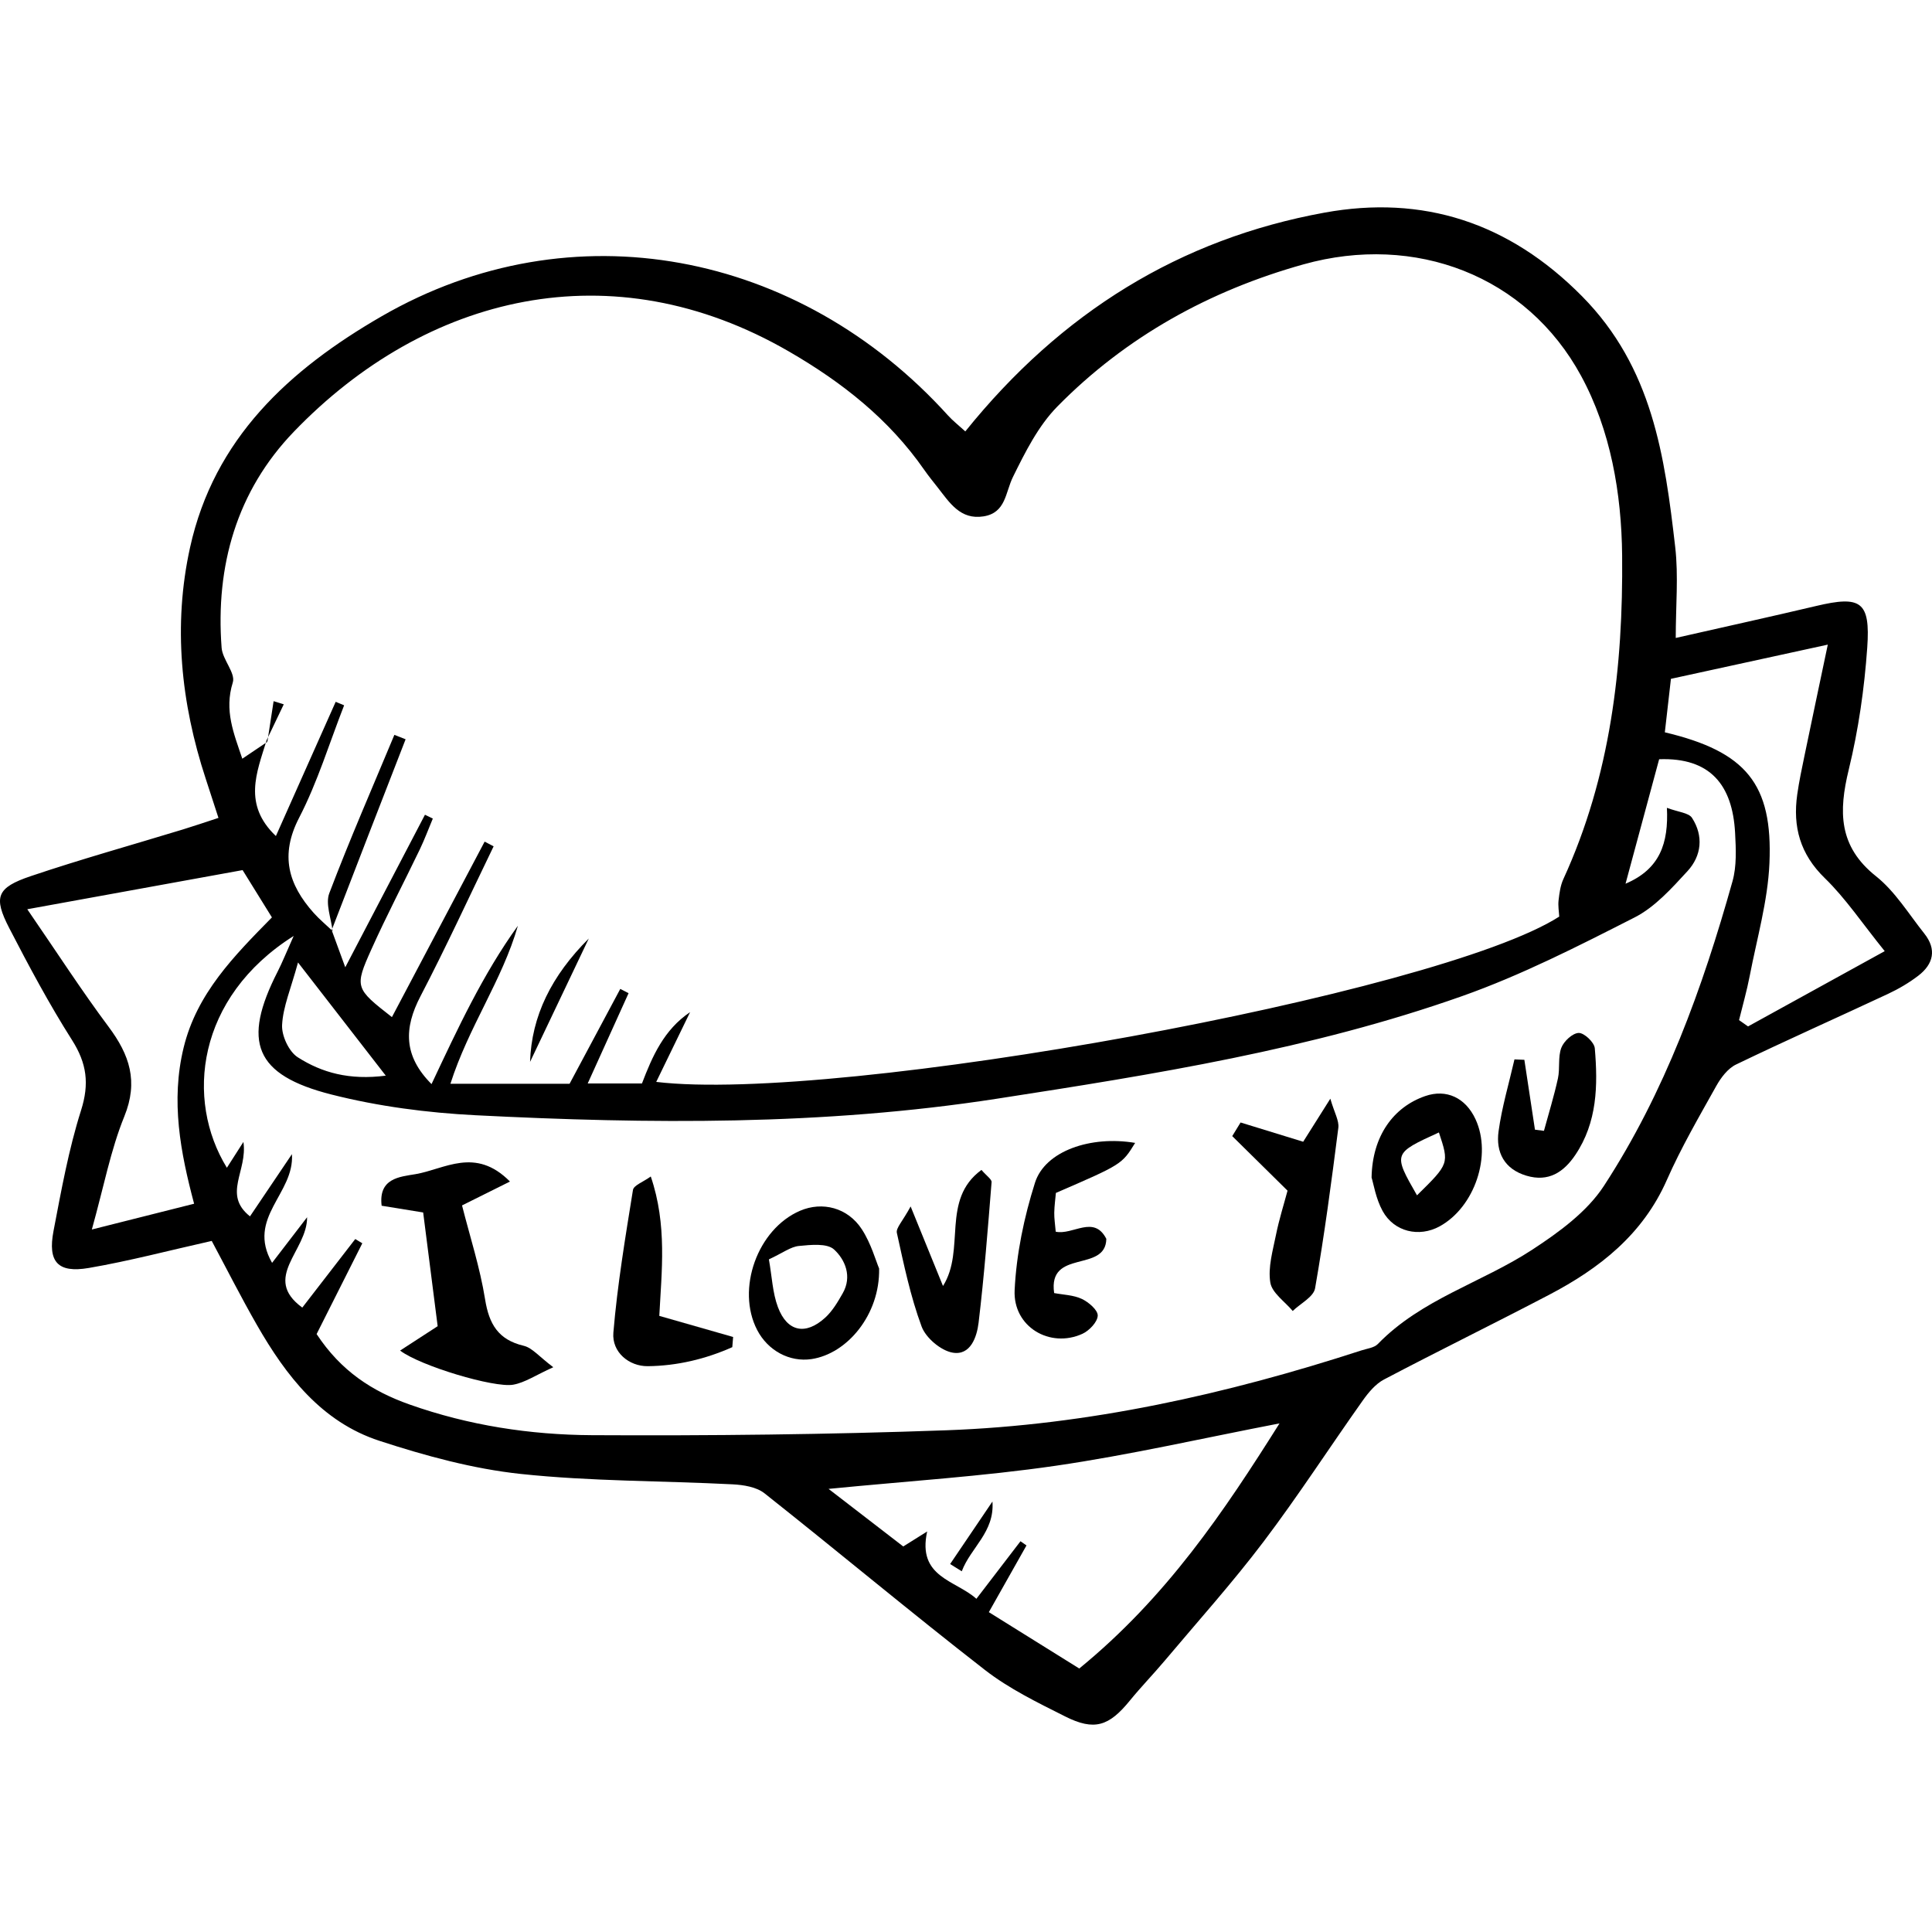 <?xml version='1.0' encoding='iso-8859-1'?>
<!DOCTYPE svg PUBLIC '-//W3C//DTD SVG 1.1//EN' 'http://www.w3.org/Graphics/SVG/1.1/DTD/svg11.dtd'>
<svg version="1.1" xmlns="http://www.w3.org/2000/svg" viewBox="0 0 473.334 473.334" xmlns:xlink="http://www.w3.org/1999/xlink" enable-background="new 0 0 473.334 473.334">
  <g>
    <path d="m236.499,105.692c23.508-29.201 52.648-47.158 87.99-53.596 24.005-4.373 45.145,2.31 63.108,20.487 17.259,17.465 20.263,39.186 22.826,61.454 0.817,7.097 0.128,14.367 0.128,22.26 12.002-2.725 23.244-5.197 34.445-7.844 10.89-2.574 13.267-1.13 12.472,10.211-0.703,10.025-2.15,20.118-4.526,29.874-2.497,10.257-2.546,18.808 6.665,26.13 4.7,3.737 8.016,9.244 11.84,14.045 3.087,3.876 2.248,7.485-1.475,10.337-2.278,1.745-4.819,3.233-7.422,4.452-12.394,5.802-24.904,11.36-37.229,17.303-2.007,0.968-3.697,3.207-4.836,5.248-4.228,7.573-8.617,15.109-12.108,23.029-5.901,13.387-16.499,21.679-28.892,28.163-13.413,7.019-27.013,13.682-40.411,20.727-2.084,1.096-3.818,3.199-5.225,5.182-8.151,11.499-15.813,23.361-24.312,34.592-7.608,10.053-16.062,19.466-24.188,29.124-2.787,3.312-5.815,6.424-8.547,9.779-5.106,6.268-8.681,7.473-15.836,3.878-6.764-3.399-13.727-6.782-19.657-11.389-18.218-14.152-35.921-28.967-54.014-43.285-1.97-1.559-5.149-2.061-7.811-2.197-17.301-0.885-34.702-0.712-51.894-2.544-11.711-1.247-23.377-4.445-34.626-8.113-14.185-4.626-22.894-15.944-30.039-28.414-3.927-6.854-7.495-13.916-11.053-20.562-10.525,2.36-20.246,4.935-30.118,6.626-7.602,1.302-10.097-1.485-8.639-9.088 1.902-9.919 3.7-19.936 6.743-29.531 2.072-6.533 1.404-11.52-2.208-17.208-5.611-8.833-10.562-18.111-15.374-27.417-3.948-7.634-3.101-9.932 5.247-12.75 12.306-4.154 24.837-7.642 37.265-11.435 2.69-0.821 5.351-1.736 8.734-2.838-1.185-3.643-2.145-6.618-3.12-9.589-6.095-18.565-8.047-37.592-3.839-56.666 5.888-26.691 24.259-43.545 46.958-56.65 46.548-26.874 102.292-15.986 138.748,24.321 1.16,1.282 2.547,2.356 4.23,3.894zm-155.023,122.396l-.184-.119c0.977,2.668 1.954,5.337 3.298,9.01 7.094-13.577 13.31-25.473 19.525-37.369 0.642,0.311 1.283,0.622 1.925,0.933-1.062,2.536-2.018,5.122-3.207,7.597-3.912,8.141-8.115,16.148-11.816,24.382-4.223,9.394-3.994,9.63 5.003,16.666 7.572-14.331 15.144-28.663 22.716-42.994 0.734,0.384 1.467,0.768 2.201,1.151-5.942,12.257-11.623,24.651-17.919,36.723-4.08,7.823-4.189,14.607 2.705,21.534 6.436-13.665 12.583-26.912 21.159-38.797-3.833,13.36-12.104,24.825-16.53,38.713 10.886,0 20.235,0 29.193,0 4.301-8.048 8.361-15.643 12.421-23.238 0.678,0.348 1.355,0.696 2.033,1.044-3.19,7.048-6.381,14.096-10.012,22.118 5.268,0 9.107,0 13.291,0 2.542-6.648 5.378-13.16 11.793-17.47-2.725,5.611-5.449,11.222-8.299,17.091 44.577,5.323 191.593-21.486 221.232-40.498-0.062-1.209-0.318-2.63-0.159-4.003 0.202-1.756 0.449-3.607 1.174-5.188 11.556-25.2 14.662-52.007 14.398-79.264-0.147-15.253-2.821-30.699-10.048-44.011-13.347-24.582-40.643-34.978-67.997-27.338-23.019,6.429-43.521,17.745-60.333,34.845-4.667,4.746-7.867,11.158-10.867,17.237-1.874,3.797-1.718,8.789-7.196,9.665-5.693,0.911-8.325-3.357-11.223-7.053-1.116-1.423-2.263-2.826-3.295-4.309-8.643-12.429-20.093-21.461-33.15-29.02-43.405-25.132-88.956-13.969-121.328,19.652-13.977,14.516-19.215,32.856-17.687,52.924 0.222,2.921 3.461,6.191 2.74,8.498-2.145,6.864 0.245,12.473 2.329,18.683 2.464-1.66 4.303-2.899 6.142-4.138l-.236-.226c-2.363,7.742-5.811,15.57 2.323,23.307 5.012-11.25 9.83-22.067 14.649-32.884 0.69,0.286 1.38,0.572 2.069,0.857-3.61,9.217-6.501,18.806-11.027,27.548-4.747,9.169-2.65,16.334 3.56,23.307 1.418,1.587 3.083,2.96 4.634,4.434zm-3.907,98.754c5.986,9.085 13.616,14.017 22.789,17.262 14.502,5.131 29.532,7.431 44.703,7.511 28.896,0.152 57.816-0.158 86.692-1.197 34.886-1.256 68.702-8.82 101.833-19.584 1.367-0.444 3.084-0.627 3.988-1.56 10.626-10.976 25.431-15.012 37.766-23.065 6.542-4.271 13.456-9.291 17.611-15.664 14.924-22.889 24.166-48.433 31.507-74.631 1.044-3.725 0.846-7.911 0.636-11.853-0.629-11.785-6.116-18.507-18.608-18.051-2.637,9.769-5.319,19.701-8.233,30.496 8.436-3.584 10.561-9.923 10.136-18.591 2.811,1.057 5.332,1.203 6.146,2.456 2.87,4.424 2.35,9.3-1.099,13.049-3.883,4.22-7.984,8.813-12.958,11.345-13.801,7.026-27.725,14.139-42.283,19.286-36.924,13.054-75.451,19.178-114.054,25.146-42.472,6.566-85.026,6.193-127.662,4.03-11.827-0.6-23.81-2.167-35.27-5.073-18.863-4.783-21.958-12.937-13.188-30.113 1.124-2.2 2.037-4.509 3.93-8.739-23.839,15.062-26.612,40.155-16.364,56.794 1.178-1.841 2.277-3.559 4.048-6.326 1.075,7.138-5.167,12.839 1.613,18.234 3.349-4.967 6.568-9.741 10.275-15.24 0.666,9.706-11.216,15.519-4.863,26.629 3.086-4.019 5.378-7.004 8.579-11.175 0.062,8.259-11.187,14.815-1.177,22.136 4.479-5.797 8.728-11.296 12.977-16.796 0.576,0.347 1.151,0.694 1.726,1.042-3.656,7.263-7.312,14.527-11.196,22.242zm186.847,81.938c21.424-17.514 35.44-38.426 49.06-60.051-18.824,3.627-36.719,7.739-54.829,10.376-17.981,2.618-36.178,3.75-55.653,5.669 6.722,5.181 12.579,9.695 18.301,14.106 2.208-1.385 3.791-2.377 5.857-3.673-2.477,11.276 6.95,11.897 12.062,16.495 3.891-5.079 7.347-9.59 10.803-14.102 0.49,0.342 0.98,0.685 1.469,1.027-2.929,5.191-5.858,10.382-9.224,16.348 7.777,4.846 15.039,9.371 22.154,13.805zm-241.913-107.555c9.643-2.43 17.179-4.329 25.053-6.314-3.346-12.565-5.762-25.164-2.557-38.287 3.235-13.251 12.328-22.407 21.62-31.864-2.678-4.321-5.106-8.238-7.181-11.586-17.506,3.182-34.243,6.223-52.756,9.588 7.288,10.602 13.307,19.935 19.935,28.812 5.117,6.853 7.336,13.351 3.838,21.955-3.346,8.227-5.007,17.138-7.952,27.696zm425.302-143.293c-14.354,3.13-26.227,5.719-38.432,8.38-0.574,5.033-1.043,9.145-1.494,13.101 19.881,4.728 26.486,12.622 25.626,32.129-0.407,9.241-3.068,18.392-4.831,27.56-0.7,3.64-1.732,7.216-2.613,10.821 0.735,0.516 1.47,1.032 2.205,1.548 10.854-5.978 21.708-11.956 33.483-18.442-5.545-6.863-9.569-12.926-14.67-17.879-6.064-5.887-7.886-12.594-6.76-20.519 0.455-3.201 1.131-6.373 1.786-9.541 1.725-8.336 3.494-16.664 5.7-27.158zm-374.792,77.871c-1.767,6.482-3.673,10.851-3.902,15.306-0.136,2.64 1.663,6.531 3.833,7.917 5.916,3.78 12.65,5.658 21.567,4.507-7.247-9.348-13.562-17.494-21.498-27.73z"/>
    <path d="m81.476,228.088c-0.33-3.108-1.789-6.645-0.799-9.252 4.962-13.066 10.566-25.889 15.944-38.797 0.917,0.361 1.833,0.723 2.75,1.084-6.058,15.583-12.115,31.165-18.127,46.796 0.047,0.05 0.232,0.169 0.232,0.169z"/>
    <path d="m129.863,260.158c0.366-11.242 5.244-21.105 14.388-30.225-4.797,10.075-9.593,20.15-14.388,30.225z"/>
    <path d="m65.504,181.741c0.51-3.318 1.019-6.636 1.529-9.954 0.83,0.257 1.659,0.515 2.488,0.772-1.431,2.973-2.862,5.947-4.273,8.937 0.02,0.019 0.257,0.245 0.256,0.245z"/>
    <path d="m98.023,330.885c3.623-2.351 6.178-4.01 9.202-5.973-1.122-8.802-2.293-17.988-3.551-27.861-3.231-0.525-6.638-1.078-10.174-1.652-0.812-6.737 4.42-7.086 8.279-7.731 7.117-1.19 14.651-6.802 23.16,1.807-4.658,2.32-8.259,4.113-11.743,5.849 1.943,7.674 4.402,15.237 5.646,22.994 0.976,6.085 3.216,9.914 9.469,11.398 2.1,0.498 3.802,2.676 7.24,5.251-4.282,1.929-6.943,3.776-9.838,4.284-4.655,0.816-22.779-4.616-27.69-8.366z"/>
    <path d="m271.047,303.511c-0.15,8.4-14.357,2.35-12.786,13.285 2.234,0.428 4.729,0.467 6.785,1.437 1.671,0.789 3.945,2.737 3.894,4.094-0.059,1.566-2.082,3.69-3.761,4.455-7.953,3.623-17.031-1.715-16.597-10.707 0.427-8.846 2.302-17.831 4.982-26.299 2.473-7.812 13.691-11.608 24.542-9.77-3.243,5.258-3.243,5.258-19.414,12.254-0.127,1.434-0.372,3.143-0.402,4.856-0.025,1.404 0.206,2.813 0.359,4.645 4.197,0.908 9.345-4.208 12.398,1.75z"/>
    <path d="m303.939,275.006c4.91,1.51 9.82,3.021 15.336,4.717 1.794-2.846 3.768-5.975 6.651-10.547 0.992,3.439 2.184,5.382 1.961,7.144-1.67,13.138-3.409,26.278-5.698,39.317-0.37,2.105-3.581,3.711-5.478,5.548-1.927-2.309-5.082-4.423-5.491-6.975-0.595-3.712 0.606-7.779 1.381-11.626 0.773-3.835 1.966-7.585 2.842-10.874-4.729-4.665-9.139-9.016-13.55-13.367 0.682-1.113 1.364-2.225 2.046-3.337z"/>
    <path d="m215.38,310.782c0.229,11.283-7.807,20.887-16.562,22.19-5.358,0.797-10.68-2.05-13.312-7.123-5.208-10.035 0.089-24.754 10.514-29.219 5.433-2.327 11.668-0.798 15.14,4.56 2.262,3.49 3.416,7.699 4.22,9.592zm-27.004-2.241c0.757,4.248 0.896,8.196 2.211,11.703 2.269,6.052 6.779,6.961 11.584,2.578 1.782-1.626 3.092-3.864 4.305-5.999 2.319-4.08 0.597-8.193-2.125-10.695-1.728-1.589-5.721-1.151-8.625-0.871-2.006,0.194-3.889,1.671-7.35,3.284z"/>
    <path d="m161.527,322.387c6.215,1.776 12.151,3.472 18.086,5.169-0.068,0.831-0.135,1.663-0.203,2.494-6.536,2.922-13.585,4.59-20.717,4.66-4.589,0.045-8.818-3.445-8.419-8.211 0.98-11.708 2.928-23.342 4.798-34.956 0.186-1.155 2.516-1.965 4.366-3.309 4.053,11.883 2.647,23.252 2.089,34.153z"/>
    <path d="m231.03,315.065c5.62-8.91-0.574-21.109 9.424-28.439 1.284,1.498 2.537,2.298 2.481,2.993-0.923,11.488-1.809,22.988-3.182,34.427-0.418,3.481-1.963,8.108-6.355,7.349-2.898-0.501-6.575-3.615-7.609-6.408-2.735-7.39-4.357-15.212-6.062-22.941-0.261-1.184 1.383-2.789 3.375-6.469 3.124,7.68 5.444,13.383 7.928,19.488z"/>
    <path d="m336.033,288.491c0.174-10.187 5.357-17.274 13.155-19.962 5.159-1.779 9.861,0.391 12.31,5.681 4.081,8.816-0.173,21.518-8.79,26.243-5.015,2.75-11.153,1.373-13.974-3.765-1.662-3.029-2.22-6.663-2.701-8.197zm11.127,4.363c7.897-7.765 7.897-7.765 5.369-15.408-11.243,5.143-11.243,5.143-5.369,15.408z"/>
    <path d="m373.464,259.651c0.865,5.706 1.73,11.412 2.595,17.118 0.734,0.093 1.469,0.187 2.204,0.28 1.162-4.277 2.481-8.52 3.426-12.844 0.536-2.451-0.033-5.222 0.829-7.495 0.613-1.616 2.759-3.606 4.264-3.642 1.339-0.033 3.811,2.298 3.936,3.745 0.782,9.085 0.617,18.151-4.772,26.144-2.859,4.241-6.582,6.692-11.971,5.087-5.44-1.62-7.53-5.762-6.836-10.849 0.811-5.949 2.559-11.77 3.901-17.647 0.807,0.034 1.615,0.069 2.424,0.103z"/>
    <path d="m232.777,383.184c3.456-5.105 6.912-10.209 10.368-15.314 0.561,7.492-5.31,11.245-7.515,17.092-0.951-0.593-1.902-1.186-2.853-1.778z"/>
  </g>
</svg>
